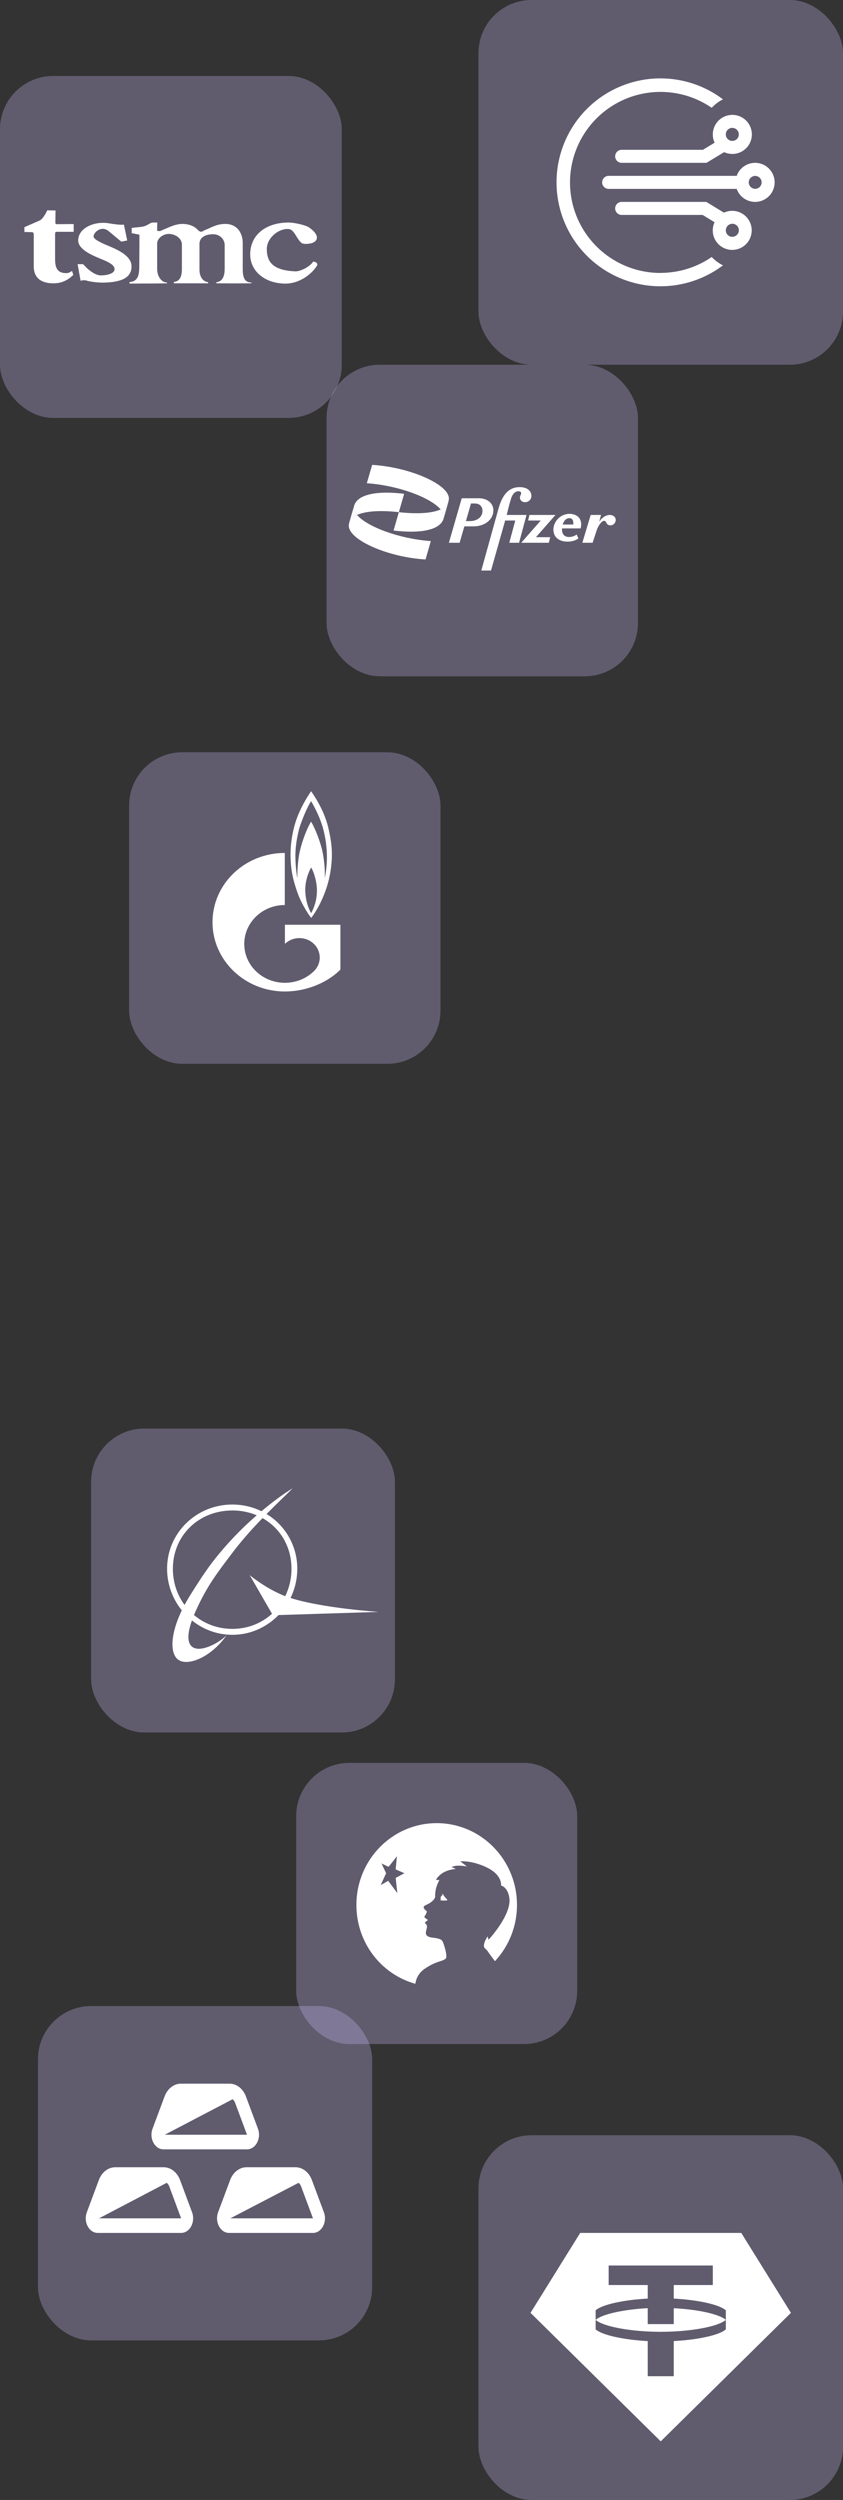 <svg width="111" height="329" viewBox="0 0 111 329" fill="none" xmlns="http://www.w3.org/2000/svg">
<rect x="0" y="0" width="111" height="329" fill="#333333" stroke="none"/>
<g clip-path="url(#clip0_33_132)">
<path d="M0 10H45V55H0V10Z" fill="#CABCF8" fill-opacity="0.3"/>
<path d="M37.986 29.286C35.13 29.286 32.946 30.817 32.946 33.484C32.946 35.734 34.933 37.322 37.599 37.322C39.624 37.322 41.304 35.81 41.786 34.856C41.786 34.559 41.496 34.436 41.227 34.436C40.764 35.172 39.451 35.734 38.913 35.712C35.689 35.59 35.168 34.259 35.13 32.869C35.069 31.353 36.654 30.041 38.006 30.14C38.794 30.202 39.066 31.534 39.758 32.009C39.974 32.131 40.474 32.111 40.802 32.052C41.054 32.009 41.726 31.851 41.726 31.254C41.726 30.757 41.129 30.202 40.551 29.843C39.973 29.565 38.679 29.286 37.986 29.286ZM18.337 35.169C18.337 36.406 18.026 37.062 17.042 37.121L17.065 37.322C18.711 37.302 20.383 37.322 21.989 37.284L22.008 37.182C21.266 37.182 20.693 36.383 20.693 35.39V32.06C20.693 31.244 21.672 30.723 22.342 30.785C23.378 30.882 23.95 31.559 23.95 32.159V35.429C23.95 36.426 23.655 37.044 22.891 37.1V37.284H27.406V37.142C26.735 37.062 26.265 36.443 26.265 35.507V32.078C26.265 31.342 26.895 30.844 28.013 30.825C28.995 30.803 29.584 31.542 29.584 32.24V35.347C29.584 36.406 29.27 37.062 28.487 37.142V37.284C30.134 37.302 31.484 37.302 33.114 37.284V37.182C32.252 37.182 31.96 36.603 31.96 35.39V31.959C31.96 30.825 31.349 29.468 29.641 29.468C28.487 29.468 27.636 30.045 27.153 30.208C26.818 30.345 26.581 30.504 26.499 30.504C26.347 30.504 26.172 30.406 25.953 30.167C25.539 29.724 24.797 29.468 24.01 29.468C23.009 29.468 22.008 30.045 21.535 30.208C21.48 30.227 21.126 30.406 21.085 30.406C21.009 30.406 20.693 30.406 20.693 30.367C20.693 29.411 20.713 29.286 20.713 29.286H20.064C19.872 29.286 19.532 29.569 19.143 29.724C18.671 29.926 17.728 29.904 17.34 30.008V30.683L18.357 30.883V32.2L18.337 35.169Z" fill="white"/>
<path d="M13.895 37.185C15.641 37.107 17.319 36.732 17.319 35.063C17.319 33.848 15.974 33.079 14.553 32.472C13.639 32.097 12.316 31.548 12.316 31.116C12.316 30.604 13.323 29.622 14.294 30.408L15.973 31.802L16.748 31.646L16.316 29.565C15.917 29.584 15.641 29.605 14.194 29.367C12.412 29.112 10.297 29.998 10.297 31.646C10.297 32.747 11.901 33.512 13.168 34.024C13.859 34.318 15.087 34.75 15.087 35.416C15.087 36.065 13.938 36.244 13.287 36.244C12.178 36.244 10.949 34.769 10.949 34.769H10.221L10.616 36.971C10.751 36.851 11.248 36.871 11.349 36.911C11.702 37.045 12.989 37.245 13.895 37.185ZM9.701 30.507V29.486L7.547 29.505C7.272 29.505 7.29 29.446 7.29 29.093L7.311 27.696L6.223 27.679C5.888 28.423 5.471 28.916 5.235 29.014L3.214 29.895V30.526L3.97 30.547C4.307 30.547 4.444 30.526 4.444 30.92V35.063C4.444 36.323 5.135 37.245 6.919 37.284C8.259 37.321 9.073 36.732 9.645 36.183L9.488 35.652C9.247 35.811 9.054 35.947 8.735 35.947C7.214 35.947 7.253 34.769 7.253 33.726V30.92C7.253 30.506 7.289 30.506 7.568 30.506H9.701V30.507Z" fill="white"/>
</g>
<g clip-path="url(#clip1_33_132)">
<path d="M63 0H111V48H63V0Z" fill="#CABCF8" fill-opacity="0.3"/>
<path fill-rule="evenodd" clip-rule="evenodd" d="M86.957 35.914C89.469 35.914 91.791 35.143 93.711 33.823C94.14 34.269 94.637 34.646 95.194 34.92C93.163 36.451 90.746 37.385 88.213 37.618C85.68 37.851 83.133 37.373 80.857 36.239C78.581 35.104 76.666 33.357 75.327 31.195C73.989 29.032 73.28 26.539 73.28 23.996C73.28 21.452 73.989 18.959 75.327 16.797C76.666 14.634 78.581 12.887 80.857 11.753C83.133 10.618 85.68 10.14 88.213 10.373C90.746 10.606 93.163 11.54 95.194 13.071C94.638 13.353 94.136 13.73 93.711 14.186C92.172 13.129 90.407 12.449 88.557 12.201C86.707 11.952 84.825 12.141 83.061 12.753C81.298 13.366 79.703 14.383 78.405 15.725C77.108 17.067 76.143 18.695 75.59 20.477C75.037 22.26 74.91 24.148 75.22 25.988C75.53 27.829 76.269 29.571 77.376 31.074C78.483 32.577 79.927 33.799 81.593 34.641C83.259 35.483 85.099 35.922 86.966 35.923L86.957 35.914ZM96.428 16.826C96.3 16.825 96.172 16.854 96.056 16.909C95.939 16.965 95.837 17.046 95.756 17.146C95.676 17.247 95.619 17.364 95.59 17.489C95.561 17.615 95.56 17.746 95.588 17.871C95.618 18.005 95.678 18.129 95.765 18.234C95.852 18.339 95.963 18.422 96.088 18.475C96.213 18.529 96.349 18.552 96.485 18.543C96.621 18.533 96.753 18.492 96.869 18.421C96.986 18.351 97.084 18.253 97.156 18.137C97.227 18.021 97.27 17.89 97.28 17.754C97.291 17.618 97.269 17.482 97.216 17.356C97.163 17.23 97.081 17.119 96.977 17.031C96.824 16.901 96.63 16.828 96.428 16.826ZM93.857 17.683C93.857 18.077 93.943 18.454 94.097 18.78L92.554 19.714H81.857C81.63 19.714 81.412 19.805 81.251 19.965C81.09 20.126 81 20.344 81 20.571C81 20.799 81.09 21.017 81.251 21.177C81.412 21.338 81.63 21.428 81.857 21.428H93.026L95.349 20.023C95.853 20.256 96.419 20.32 96.963 20.204C97.507 20.089 97.999 19.8 98.365 19.382C98.73 18.963 98.951 18.437 98.993 17.883C99.034 17.329 98.896 16.776 98.597 16.307C98.298 15.838 97.856 15.479 97.335 15.283C96.815 15.087 96.246 15.065 95.712 15.22C95.178 15.375 94.709 15.698 94.374 16.142C94.04 16.587 93.859 17.127 93.857 17.683ZM97.003 23.143C97.205 22.571 97.603 22.089 98.126 21.782C98.649 21.475 99.264 21.363 99.862 21.466C100.46 21.568 101.002 21.879 101.393 22.343C101.784 22.806 101.999 23.393 101.999 24C101.999 24.607 101.784 25.194 101.393 25.657C101.002 26.121 100.46 26.432 99.862 26.534C99.264 26.637 98.649 26.525 98.126 26.218C97.603 25.911 97.205 25.429 97.003 24.857H80.143C79.915 24.857 79.698 24.767 79.537 24.606C79.376 24.445 79.286 24.227 79.286 24C79.286 23.773 79.376 23.555 79.537 23.394C79.698 23.233 79.915 23.143 80.143 23.143H97.003ZM95.588 30.154C95.613 30.017 95.67 29.887 95.756 29.777C95.841 29.667 95.953 29.58 96.08 29.522C96.207 29.465 96.346 29.439 96.486 29.448C96.625 29.456 96.76 29.499 96.879 29.572C96.998 29.644 97.098 29.745 97.169 29.865C97.24 29.985 97.281 30.12 97.289 30.259C97.296 30.399 97.269 30.538 97.21 30.664C97.151 30.791 97.062 30.901 96.951 30.986C96.814 31.093 96.648 31.156 96.474 31.167C96.3 31.177 96.127 31.134 95.978 31.044C95.829 30.954 95.712 30.82 95.64 30.661C95.569 30.502 95.548 30.326 95.58 30.154H95.588ZM94.088 29.246C93.906 29.637 93.826 30.069 93.856 30.5C93.885 30.931 94.023 31.347 94.256 31.711C94.49 32.074 94.811 32.373 95.191 32.579C95.571 32.785 95.997 32.891 96.428 32.889C96.812 32.885 97.191 32.796 97.536 32.628C97.881 32.459 98.184 32.216 98.422 31.915C98.661 31.614 98.829 31.263 98.914 30.889C99 30.515 99 30.126 98.916 29.752C98.831 29.377 98.664 29.026 98.426 28.725C98.189 28.423 97.886 28.179 97.542 28.009C97.197 27.84 96.819 27.75 96.435 27.746C96.051 27.742 95.671 27.824 95.323 27.986L93 26.571H81.857C81.63 26.571 81.412 26.662 81.251 26.822C81.09 26.983 81 27.201 81 27.428C81 27.656 81.09 27.874 81.251 28.035C81.412 28.195 81.63 28.286 81.857 28.286H92.52L94.088 29.246ZM100.286 24C100.286 24.225 100.196 24.441 100.037 24.6C99.878 24.759 99.662 24.849 99.437 24.849C99.212 24.849 98.996 24.759 98.837 24.6C98.678 24.441 98.588 24.225 98.588 24C98.588 23.775 98.678 23.559 98.837 23.4C98.996 23.241 99.212 23.151 99.437 23.151C99.662 23.151 99.878 23.241 100.037 23.4C100.196 23.559 100.286 23.775 100.286 24Z" fill="white"/>
</g>
<g clip-path="url(#clip2_33_132)">
<path d="M63 281H111V329H63V281Z" fill="#CABCF8" fill-opacity="0.3"/>
<path d="M87 321.286L69.857 304.374L76.397 293.857H97.603L104.143 304.374L87 321.286ZM88.714 305.857V303.766C91.8 303.92 94.68 304.52 95.572 305.3C94.534 306.209 90.823 306.869 87 306.869C83.177 306.869 79.466 306.209 78.429 305.3C79.311 304.52 82.2 303.929 85.286 303.757V305.857H88.714ZM78.429 305.291V306.551C79.311 307.331 82.192 307.923 85.286 308.094V312.714H88.714V308.086C91.8 307.931 94.689 307.331 95.572 306.551V304.04C94.689 303.26 91.8 302.66 88.714 302.497V300.714H93.857V298.143H80.143V300.714H85.286V302.497C82.192 302.66 79.311 303.26 78.429 304.04V305.291Z" fill="white"/>
</g>
<g clip-path="url(#clip3_33_132)">
<path d="M5 264H49V308H5V264Z" fill="#CABCF8" fill-opacity="0.3"/>
<path d="M21.694 280.936H32.525L30.946 276.699C30.884 276.525 30.772 276.373 30.624 276.264L21.694 280.936ZM21.664 275.907C22.049 274.876 22.892 274.214 23.823 274.214H30.226C31.157 274.214 32.002 274.876 32.385 275.907L33.964 280.144C34.437 281.415 33.672 282.857 32.525 282.857H21.525C20.378 282.857 19.613 281.415 20.086 280.144L21.664 275.907ZM13.041 291.936H23.85L22.272 287.699C22.211 287.525 22.098 287.373 21.949 287.264L13.041 291.936ZM13.011 286.907C13.395 285.876 14.24 285.214 15.169 285.214H21.553C22.483 285.214 23.327 285.876 23.711 286.907L25.29 291.144C25.763 292.415 24.998 293.857 23.849 293.857H12.87C11.723 293.857 10.959 292.415 11.433 291.144L13.011 286.907ZM41.211 291.936H30.328L39.309 287.265C39.449 287.364 39.563 287.513 39.633 287.699L41.211 291.936ZM32.455 285.214C31.525 285.214 30.681 285.876 30.298 286.907L28.718 291.144C28.246 292.415 29.011 293.857 30.159 293.857H41.211C42.358 293.857 43.123 292.415 42.649 291.144L41.07 286.907C40.689 285.876 39.843 285.214 38.914 285.214H32.455Z" fill="white"/>
</g>
<g clip-path="url(#clip4_33_132)">
<path d="M43 48H84V89H43V48Z" fill="#CABCF8" fill-opacity="0.3"/>
<path d="M74.951 70.674C74.328 70.674 73.999 70.316 73.999 69.671L74.006 69.54H76.444C76.496 69.371 76.525 69.181 76.525 69.013C76.525 68.222 76.005 67.621 74.929 67.621C74.39 67.641 73.878 67.863 73.496 68.243C73.113 68.623 72.888 69.133 72.864 69.671C72.864 70.674 73.574 71.282 74.753 71.282C75.28 71.282 75.793 71.121 76.159 70.865L75.932 70.345C75.639 70.55 75.302 70.667 74.951 70.674ZM74.951 68.185C75.309 68.185 75.493 68.405 75.493 68.881L75.485 69.027H74.094C74.241 68.515 74.57 68.192 74.943 68.192L74.951 68.185ZM64.964 67.16C64.964 66.245 64.196 65.572 63.039 65.572H60.798L59.107 71.429H60.52L61.142 69.269H62.373C63.778 69.269 64.964 68.419 64.964 67.16ZM61.831 68.581H61.347L62.014 66.26H62.526C63.171 66.26 63.529 66.67 63.529 67.212C63.529 68.083 62.804 68.581 61.831 68.581ZM63.376 75.082H64.65V75.089L66.516 68.5H67.849L67.058 71.429H68.347L69.328 67.768H66.722L66.934 66.889C67.007 66.604 67.132 66.128 67.307 65.572C67.49 65.008 67.82 64.649 68.274 64.649C68.493 64.649 68.625 64.751 68.625 64.92C68.618 65.096 68.464 65.205 68.464 65.498C68.464 65.835 68.757 66.091 69.13 66.091C69.599 66.091 69.972 65.725 69.972 65.271C69.972 64.568 69.365 64.107 68.435 64.107C67.08 64.107 66.187 64.964 65.631 66.963M73.142 67.768H69.709L69.54 68.5H71.202L68.632 71.429H72.271L72.439 70.697H70.565L73.142 67.768ZM80.303 67.768C79.82 67.768 79.3 68.061 78.897 68.654L79.139 67.768H77.777L76.679 71.429H78.026L78.531 69.906C78.729 69.21 79.219 68.537 79.549 68.537C79.9 68.537 79.768 69.137 80.369 69.137C80.808 69.137 81.072 68.771 81.072 68.427C81.072 68.031 80.727 67.768 80.303 67.768Z" fill="white"/>
<path d="M47.012 67.768C48.125 67.263 50.05 67.124 52.518 67.402L53.213 64.986C49.655 64.554 47.063 65.037 46.624 66.567L46.609 66.633C46.536 66.992 46.683 67.373 47.012 67.76V67.768Z" fill="white"/>
<path d="M58.023 67.043C56.911 67.541 54.978 67.68 52.518 67.402L51.822 69.818C55.373 70.25 57.972 69.767 58.412 68.237L58.426 68.178C58.499 67.812 58.353 67.431 58.023 67.043Z" fill="white"/>
<path d="M49.004 61.179L48.301 63.595C52.467 63.88 56.698 65.484 58.023 67.043C58.536 66.823 58.873 66.516 59.005 66.15L58.419 68.178L58.412 68.236L58.88 66.596C59.034 66.084 59.107 65.813 59.107 65.601C59.107 63.741 53.931 61.471 49.004 61.179Z" fill="white"/>
<path d="M58.024 67.043C58.353 67.431 58.499 67.819 58.426 68.178L59.012 66.142C58.865 66.508 58.536 66.816 58.024 67.043Z" fill="white"/>
<path d="M47.012 67.768C46.5 67.987 46.163 68.288 46.024 68.654C45.958 68.895 45.929 69.056 45.929 69.195C45.929 71.07 51.105 73.339 56.032 73.625L56.728 71.209C52.569 70.916 48.345 69.327 47.012 67.768Z" fill="white"/>
<path d="M47.012 67.768C46.683 67.373 46.536 66.992 46.609 66.626L46.024 68.639V68.661C46.163 68.295 46.5 67.987 47.012 67.761V67.768Z" fill="white"/>
</g>
<g clip-path="url(#clip5_33_132)">
<path d="M12 188H52V228H12V188Z" fill="#CABCF8" fill-opacity="0.3"/>
<path d="M29.835 215.206C27.659 218.285 24.426 219.417 23.306 218.285C22.38 217.349 22.479 214.957 23.941 211.922C22.688 210.376 22.003 208.447 22 206.457C22 201.737 25.848 198 30.595 198C31.976 198 33.276 198.316 34.426 198.88C35.981 197.573 37.438 196.526 38.541 195.857C38.168 196.234 37.721 196.667 37.221 197.152C36.505 197.843 35.796 198.541 35.095 199.246C36.335 199.996 37.36 201.055 38.069 202.318C38.778 203.582 39.148 205.007 39.143 206.456C39.143 207.826 38.823 209.133 38.252 210.297C42.506 211.654 49.857 212.129 49.857 212.129L36.674 212.545C35.129 214.141 32.981 215.143 30.595 215.143C28.584 215.143 26.734 214.431 25.27 213.251C24.359 215.821 24.905 216.826 25.917 216.965C27.114 217.13 28.964 216.086 29.835 215.206ZM25.542 212.541C26.894 213.681 28.646 214.364 30.595 214.364C32.637 214.364 34.454 213.614 35.817 212.375L32.881 207.291C32.881 207.291 34.834 208.934 37.234 209.929C37.339 209.972 37.446 210.015 37.557 210.057C38.104 208.936 38.386 207.704 38.381 206.456C38.381 203.521 36.88 201.082 34.566 199.786C33.284 201.108 31.926 202.606 30.706 204.212L30.556 204.41C28.55 207.049 27.331 208.654 25.917 211.689C25.778 211.987 25.653 212.271 25.542 212.541ZM24.301 211.214C24.524 210.796 24.773 210.367 25.047 209.93C26.707 207.281 27.727 205.716 29.835 203.334C31.073 201.944 32.398 200.634 33.804 199.414C32.787 198.99 31.696 198.774 30.595 198.78C26.175 198.78 22.762 202.062 22.762 206.457C22.762 208.249 23.329 209.894 24.301 211.214Z" fill="white"/>
</g>
<g clip-path="url(#clip6_33_132)">
<path d="M39 232H76V269H39V232Z" fill="#CABCF8" fill-opacity="0.3"/>
<path d="M51.168 245.681L50.236 245.235L50.839 246.519L50.126 248.082L51.114 247.523L52.319 249.142L52.1 247.134L53.252 246.519L52.1 246.017L52.264 244.286L51.168 245.681ZM54.698 261.071C50.201 259.833 46.929 255.659 46.929 250.69C46.929 244.747 51.662 239.929 57.5 239.929C63.339 239.929 68.071 244.747 68.071 250.69C68.079 253.437 67.042 256.083 65.172 258.094C65.172 258.094 64.436 257.123 64.216 256.788C63.997 256.453 63.668 256.411 63.723 255.951C63.789 255.394 64.216 254.834 64.216 254.834L64.326 255.281C64.326 255.281 67.404 251.987 67.068 249.756C66.847 248.305 65.971 248.137 65.971 248.137C65.971 248.137 66.19 246.798 64.161 245.793C62.133 244.789 60.598 244.956 60.598 244.956L61.475 245.626C61.475 245.626 60.42 245.434 59.885 245.57L59.447 245.682L60.015 245.961C60.015 245.961 58.858 246.014 58.076 246.631C57.466 247.113 57.418 247.412 57.418 247.412H57.857C57.857 247.412 57.473 248.082 57.363 248.752C57.254 249.422 57.302 249.603 57.302 249.603C57.302 249.603 57.302 249.917 56.747 250.335C56.34 250.641 55.945 250.712 55.822 250.879C55.636 251.132 56.212 251.542 56.212 251.542C56.212 251.542 56.171 251.843 55.904 252.177C55.782 252.33 56.212 252.596 56.356 252.659L56.007 252.951C56.007 252.951 55.883 253.077 56.089 253.223C56.294 253.37 56.212 253.684 56.13 254.019C56.048 254.354 55.883 254.877 56.993 255.002C58.103 255.128 58.165 255.337 58.268 255.484C58.371 255.631 59.008 257.473 58.679 257.765C58.227 258.168 57.433 258.049 55.904 259.104C54.751 259.899 54.698 261.071 54.698 261.071Z" fill="white"/>
<path d="M58.227 249.163C58.227 249.163 58.597 249.728 58.741 249.833C58.885 249.937 58.926 250.084 58.823 250.105C58.72 250.125 58 250.105 58 250.105L58.042 249.979C58.042 249.979 57.98 249.812 58.042 249.644C58.103 249.477 58.268 249.414 58.268 249.414L58.227 249.163Z" fill="white"/>
</g>
<g clip-path="url(#clip7_33_132)">
<path d="M17 99H58V140H17V99Z" fill="#CABCF8" fill-opacity="0.3"/>
<path d="M43.217 108.883C42.632 106.437 41.169 104.446 40.967 104.125C40.648 104.581 39.48 106.34 38.886 108.284C38.238 110.462 38.142 112.392 38.366 114.285C38.588 116.185 39.428 118.137 39.428 118.137C39.873 119.155 40.541 120.255 40.976 120.794C41.613 120.001 43.078 117.637 43.535 114.554C43.789 112.834 43.8 111.329 43.217 108.883ZM40.967 120.18C40.68 119.664 40.234 118.684 40.191 117.158C40.18 115.691 40.796 114.427 40.976 114.165C41.137 114.427 41.667 115.527 41.73 117.03C41.759 118.129 41.495 119.216 40.967 120.18ZM43.047 113.035C43.026 113.971 42.908 114.959 42.761 115.549C42.813 114.532 42.686 113.103 42.442 111.981C42.197 110.866 41.507 108.995 40.956 108.135C40.447 108.958 39.819 110.574 39.491 111.973C39.161 113.372 39.151 115.07 39.151 115.579C39.063 115.153 38.845 113.619 38.907 112.085C38.958 110.821 39.268 109.511 39.437 108.913C40.085 106.916 40.818 105.636 40.956 105.434C41.093 105.636 42.017 107.215 42.495 108.868C42.879 110.223 43.065 111.627 43.047 113.035Z" fill="white"/>
<path d="M41.958 121.696H37.516V124.213C37.52 124.213 37.523 124.206 37.527 124.206C38.573 123.202 40.27 123.202 41.318 124.206C42.364 125.201 42.364 126.824 41.318 127.826C41.313 127.833 41.309 127.833 41.303 127.841C41.298 127.841 41.292 127.849 41.288 127.856C40.244 128.844 38.879 129.338 37.516 129.338C36.146 129.338 34.775 128.844 33.73 127.841C31.887 126.083 31.669 123.353 33.074 121.362C33.263 121.093 33.481 120.838 33.73 120.599C34.775 119.597 36.13 119.103 37.5 119.103V112.25C32.234 112.25 27.982 116.328 27.982 121.363C27.982 126.398 32.251 130.482 37.516 130.482C40.262 130.482 43.082 129.367 44.822 127.595V121.696H41.958Z" fill="white"/>
</g>
<defs>
<clipPath id="clip0_33_132">
<rect y="10" width="45" height="45" rx="7" fill="white"/>
</clipPath>
<clipPath id="clip1_33_132">
<rect x="63" width="48" height="48" rx="7" fill="white"/>
</clipPath>
<clipPath id="clip2_33_132">
<rect x="63" y="281" width="48" height="48" rx="7" fill="white"/>
</clipPath>
<clipPath id="clip3_33_132">
<rect x="5" y="264" width="44" height="44" rx="7" fill="white"/>
</clipPath>
<clipPath id="clip4_33_132">
<rect x="43" y="48" width="41" height="41" rx="7" fill="white"/>
</clipPath>
<clipPath id="clip5_33_132">
<rect x="12" y="188" width="40" height="40" rx="7" fill="white"/>
</clipPath>
<clipPath id="clip6_33_132">
<rect x="39" y="232" width="37" height="37" rx="7" fill="white"/>
</clipPath>
<clipPath id="clip7_33_132">
<rect x="17" y="99" width="41" height="41" rx="7" fill="white"/>
</clipPath>
</defs>
</svg>

